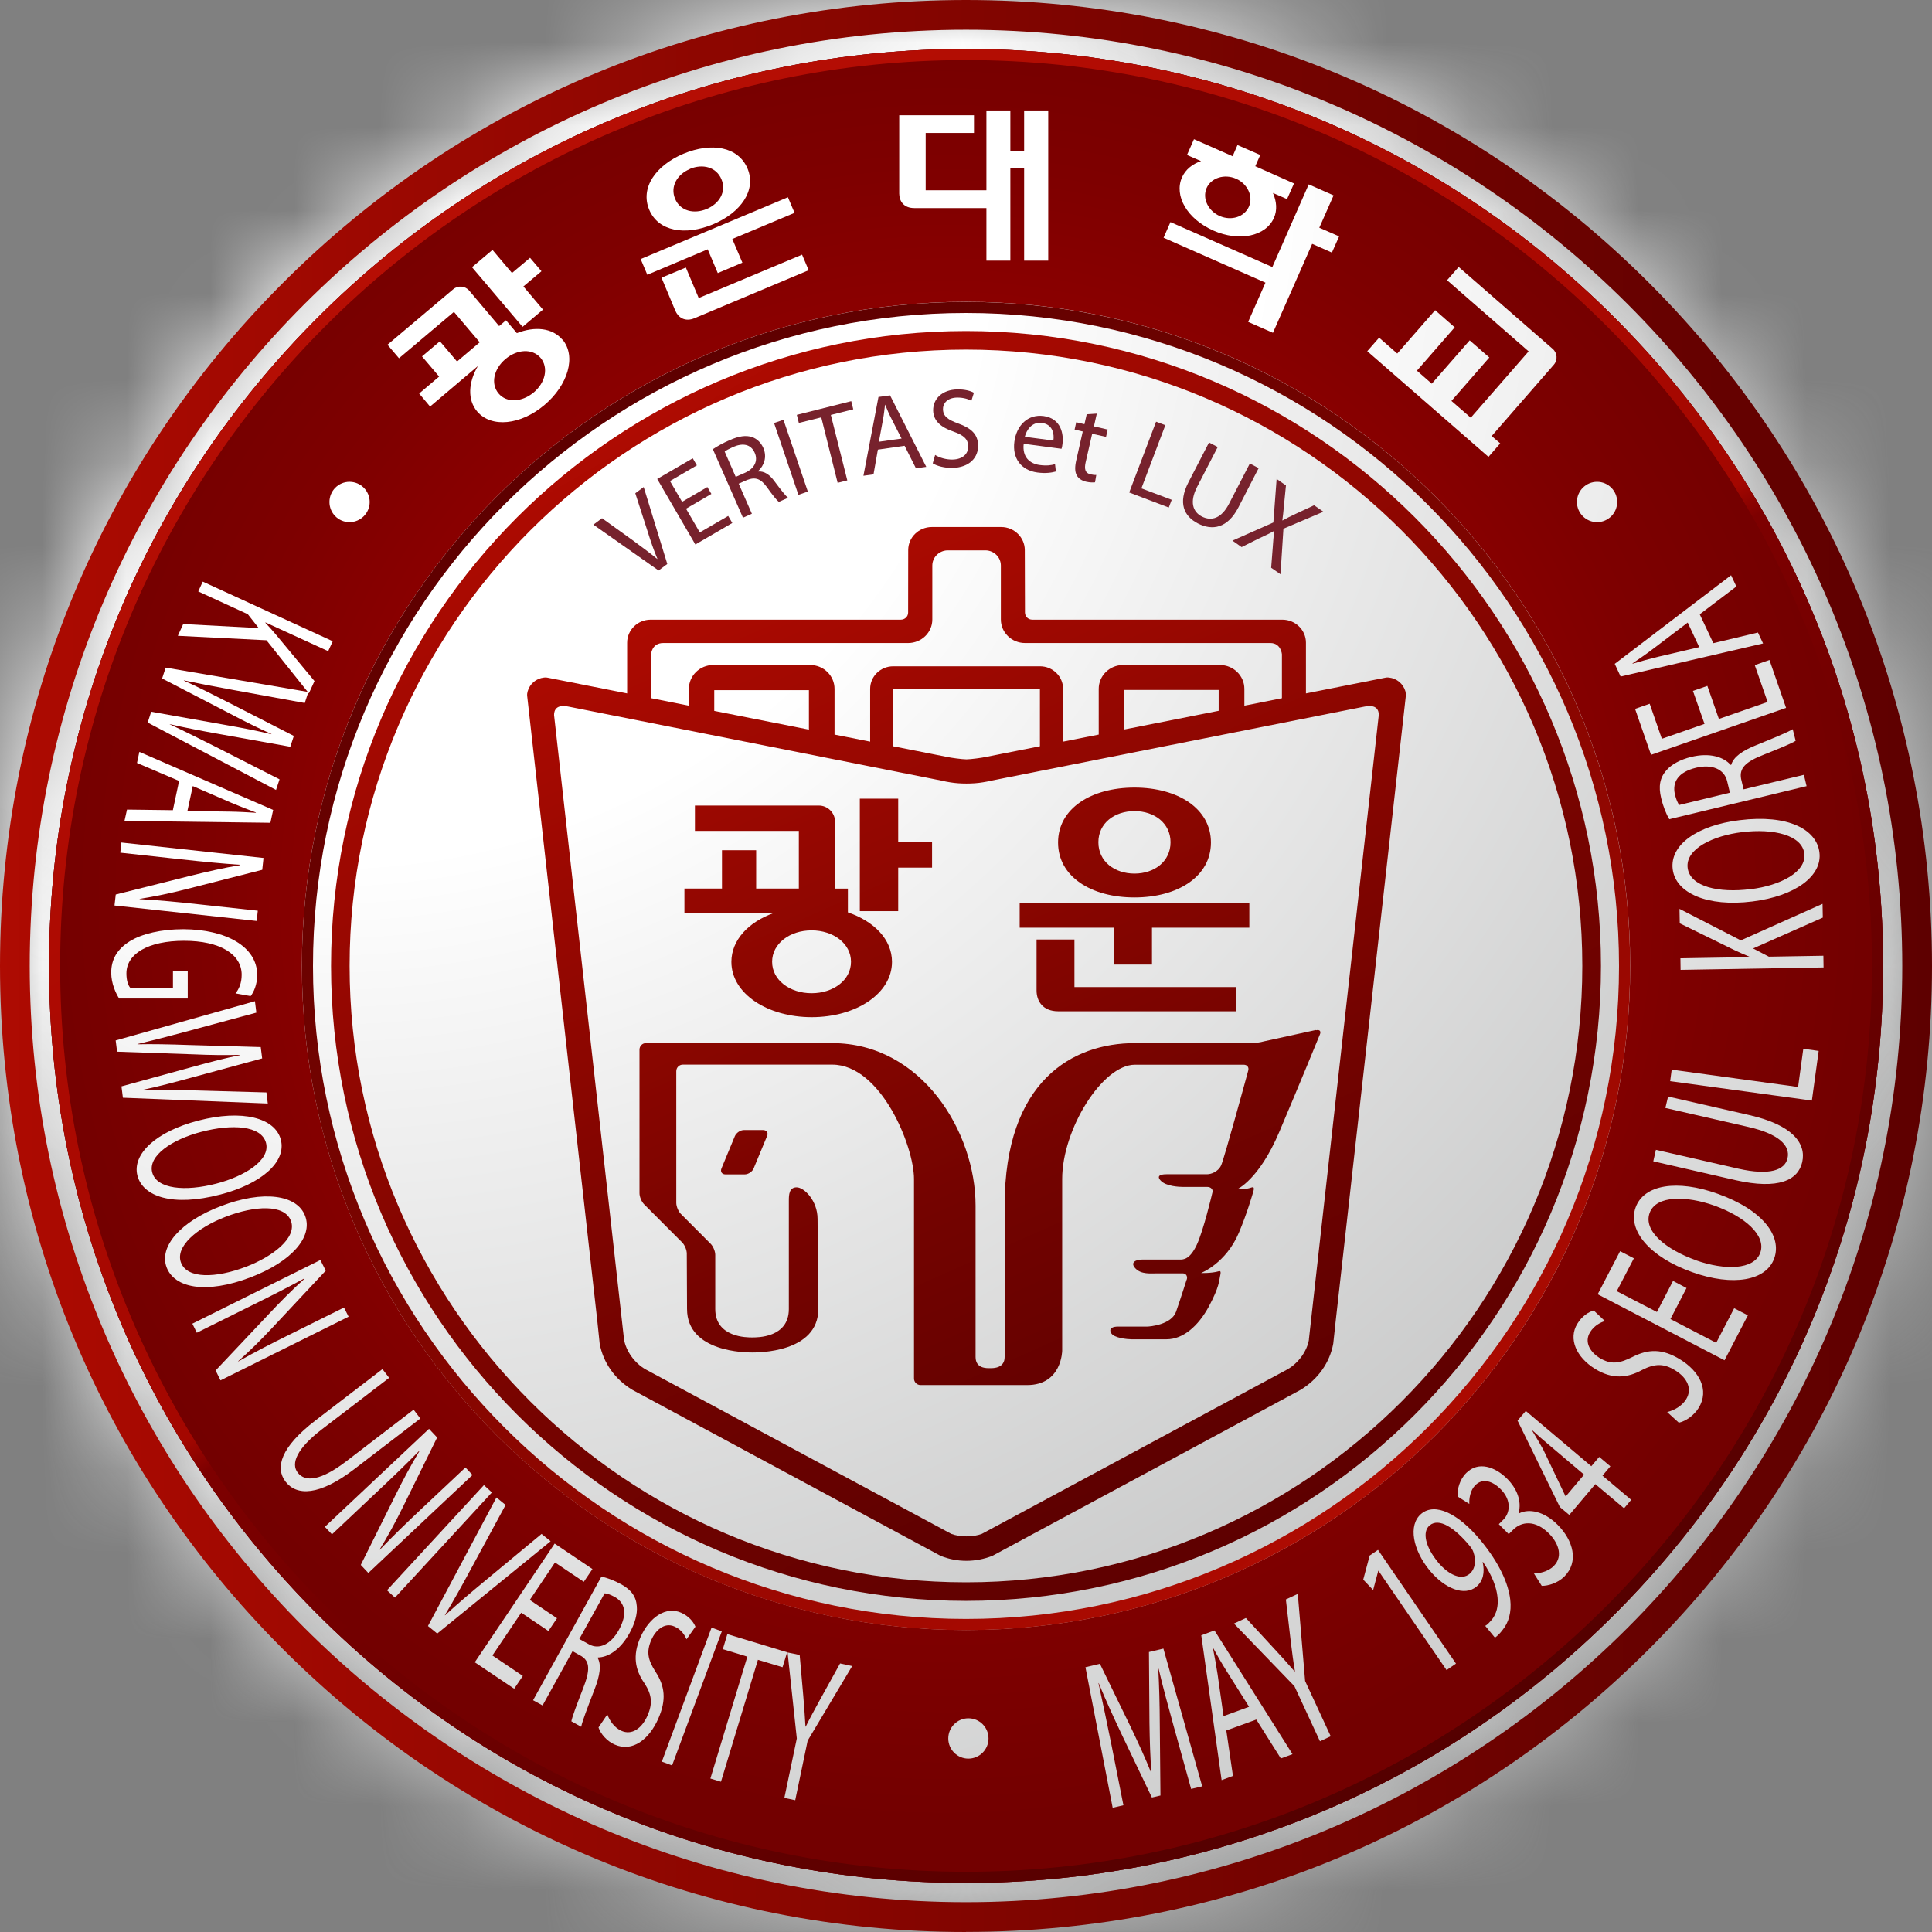 <svg width="23" height="23" viewBox="0 0 23 23" fill="none" xmlns="http://www.w3.org/2000/svg">
<rect x="0" y="0" width="23" height="23" fill="#808080" stroke="none"/>
<g clip-path="url(#clip0_4956_56231)">
<mask id="mask0_4956_56231" style="mask-type:luminance" maskUnits="userSpaceOnUse" x="0" y="0" width="23" height="23">
<path d="M0 11.5C0 17.849 5.15 22.999 11.502 22.999C17.853 22.999 23 17.849 23 11.5C23 5.15 17.852 0 11.502 0C5.152 0 0 5.149 0 11.5Z" fill="white"/>
</mask>
<g mask="url(#mask0_4956_56231)">
<path d="M23 0H0V22.999H23V0Z" fill="url(#paint0_radial_4956_56231)"/>
</g>
<path d="M11.5 23C8.428 23 5.54 21.804 3.368 19.632C1.196 17.459 0 14.572 0 11.5C0 8.428 1.196 5.54 3.368 3.368C5.54 1.196 8.428 0 11.5 0C14.572 0 17.46 1.196 19.632 3.368C21.804 5.54 23 8.428 23 11.5C23 14.572 21.803 17.459 19.632 19.631C17.46 21.803 14.572 22.999 11.5 22.999V23ZM11.5 0.354C5.354 0.354 0.354 5.354 0.354 11.5C0.354 17.645 5.354 22.645 11.5 22.645C17.646 22.645 22.646 17.646 22.646 11.5C22.646 5.353 17.646 0.354 11.5 0.354Z" fill="url(#paint1_linear_4956_56231)"/>
<path d="M11.501 22.416C8.584 22.416 5.843 21.281 3.782 19.219C1.72 17.157 0.584 14.415 0.584 11.499C0.584 8.583 1.719 5.842 3.782 3.781C5.843 1.718 8.584 0.583 11.501 0.583C14.417 0.583 17.159 1.719 19.22 3.781C21.282 5.842 22.418 8.584 22.418 11.499C22.418 14.415 21.282 17.157 19.22 19.219C17.159 21.28 14.417 22.416 11.501 22.416ZM11.501 0.715C5.555 0.715 0.716 5.553 0.716 11.499C0.716 17.445 5.554 22.283 11.501 22.283C17.447 22.283 22.285 17.446 22.285 11.499C22.285 5.553 17.447 0.715 11.501 0.715Z" fill="#77222D"/>
<path d="M19.22 3.781C17.159 1.719 14.417 0.583 11.501 0.583C8.584 0.583 5.843 1.719 3.782 3.781C1.719 5.842 0.584 8.583 0.584 11.499C0.584 14.415 1.719 17.157 3.782 19.219C5.843 21.28 8.585 22.416 11.501 22.416C14.416 22.416 17.159 21.281 19.22 19.219C21.282 17.157 22.418 14.415 22.418 11.499C22.418 8.583 21.282 5.842 19.22 3.781ZM11.501 19.405C7.141 19.405 3.594 15.859 3.594 11.499C3.594 7.14 7.141 3.593 11.501 3.593C15.86 3.593 19.407 7.14 19.407 11.499C19.407 15.859 15.86 19.405 11.501 19.405Z" fill="url(#paint2_radial_4956_56231)"/>
<path d="M11.501 22.416C8.584 22.416 5.843 21.281 3.782 19.219C1.72 17.157 0.584 14.415 0.584 11.499C0.584 8.583 1.719 5.842 3.782 3.781C5.843 1.718 8.584 0.583 11.501 0.583C14.417 0.583 17.159 1.719 19.22 3.781C21.282 5.842 22.418 8.584 22.418 11.499C22.418 14.415 21.282 17.157 19.22 19.219C17.159 21.28 14.417 22.416 11.501 22.416ZM11.501 0.715C5.555 0.715 0.716 5.553 0.716 11.499C0.716 17.445 5.554 22.283 11.501 22.283C17.447 22.283 22.285 17.446 22.285 11.499C22.285 5.553 17.447 0.715 11.501 0.715Z" fill="url(#paint3_linear_4956_56231)"/>
<path d="M11.5 19.406C7.14 19.406 3.594 15.859 3.594 11.5C3.594 7.14 7.14 3.594 11.5 3.594C15.86 3.594 19.406 7.14 19.406 11.5C19.406 15.859 15.86 19.406 11.5 19.406ZM11.5 3.726C7.213 3.726 3.726 7.213 3.726 11.5C3.726 15.786 7.213 19.273 11.5 19.273C15.787 19.273 19.274 15.786 19.274 11.5C19.274 7.213 15.787 3.726 11.5 3.726Z" fill="url(#paint4_linear_4956_56231)"/>
<path d="M11.5 19.058C7.331 19.058 3.941 15.667 3.941 11.499C3.941 7.331 7.332 3.941 11.5 3.941C15.667 3.941 19.059 7.332 19.059 11.499C19.059 15.667 15.668 19.058 11.5 19.058ZM11.5 4.162C7.454 4.162 4.162 7.454 4.162 11.499C4.162 15.545 7.454 18.837 11.5 18.837C15.545 18.837 18.837 15.545 18.837 11.499C18.837 7.454 15.545 4.162 11.5 4.162Z" fill="url(#paint5_linear_4956_56231)"/>
<path d="M6.464 3.686L6.231 3.41L6.446 3.229L6.31 3.069L6.095 3.25L5.863 2.975L5.619 3.181L6.221 3.891L6.464 3.686Z" fill="url(#paint6_radial_4956_56231)"/>
<path d="M6.695 4.044C6.575 3.901 6.365 3.883 6.153 3.966L6.024 3.813L5.942 3.882L5.585 3.459C5.537 3.403 5.452 3.396 5.396 3.443L4.613 4.104L4.75 4.265L5.404 3.713L5.711 4.075L5.441 4.304L5.237 4.063L5.024 4.243L5.228 4.483L4.99 4.685L5.12 4.84L5.689 4.358C5.576 4.551 5.562 4.758 5.68 4.898C5.85 5.098 6.2 5.059 6.481 4.822C6.763 4.584 6.864 4.241 6.695 4.041L6.695 4.044ZM6.353 4.672C6.215 4.788 6.032 4.8 5.935 4.684C5.838 4.568 5.879 4.39 6.018 4.274C6.156 4.157 6.338 4.146 6.436 4.261C6.533 4.378 6.492 4.555 6.354 4.672H6.353Z" fill="url(#paint7_radial_4956_56231)"/>
<path d="M4.401 5.976C4.401 6.108 4.293 6.216 4.161 6.216C4.029 6.216 3.922 6.109 3.922 5.976C3.922 5.843 4.029 5.736 4.161 5.736C4.293 5.736 4.401 5.843 4.401 5.976Z" fill="url(#paint8_radial_4956_56231)"/>
<path d="M19.252 5.976C19.252 6.108 19.145 6.216 19.013 6.216C18.881 6.216 18.773 6.109 18.773 5.976C18.773 5.843 18.881 5.736 19.013 5.736C19.145 5.736 19.252 5.843 19.252 5.976Z" fill="url(#paint9_radial_4956_56231)"/>
<path d="M11.768 20.696C11.768 20.828 11.661 20.936 11.528 20.936C11.396 20.936 11.289 20.828 11.289 20.696C11.289 20.564 11.396 20.456 11.528 20.456C11.661 20.456 11.768 20.563 11.768 20.696Z" fill="url(#paint10_radial_4956_56231)"/>
<path d="M3.961 7.634L3.907 7.752L3.161 7.41L3.159 7.414C3.208 7.466 3.252 7.515 3.291 7.562L3.744 8.108L3.677 8.254L3.172 7.622L2.117 7.569L2.181 7.429L3.08 7.477L2.95 7.312L2.36 7.041L2.414 6.924L3.962 7.634H3.961Z" fill="url(#paint11_radial_4956_56231)"/>
<path d="M1.974 7.948L3.671 8.238L3.628 8.369L2.772 8.213C2.561 8.175 2.351 8.134 2.189 8.1V8.103C2.344 8.171 2.526 8.265 2.724 8.365L3.498 8.761L3.456 8.89L2.597 8.736C2.396 8.7 2.196 8.662 2.021 8.621V8.623C2.191 8.702 2.362 8.788 2.554 8.884L3.328 9.278L3.286 9.404L1.758 8.602L1.8 8.473L2.682 8.63C2.898 8.668 3.063 8.7 3.231 8.741V8.738C3.076 8.668 2.925 8.595 2.727 8.49L1.93 8.077L1.972 7.948H1.974Z" fill="url(#paint12_radial_4956_56231)"/>
<path d="M2.132 9.297L1.631 9.083L1.659 8.951L3.252 9.642L3.219 9.795L1.482 9.773L1.512 9.638L2.058 9.645L2.132 9.297ZM2.231 9.655L2.731 9.662C2.845 9.664 2.946 9.67 3.046 9.676V9.672C2.951 9.637 2.853 9.599 2.756 9.558L2.295 9.358L2.231 9.655V9.655Z" fill="url(#paint13_radial_4956_56231)"/>
<path d="M1.444 10.03L3.137 10.214L3.122 10.355L2.231 10.582C2.025 10.635 1.84 10.673 1.661 10.701L1.663 10.704C1.891 10.717 2.097 10.736 2.36 10.765L3.069 10.842L3.056 10.964L1.363 10.78L1.378 10.649L2.271 10.425C2.468 10.377 2.668 10.33 2.857 10.3L2.855 10.295C2.64 10.28 2.437 10.261 2.155 10.23L1.432 10.151L1.445 10.029L1.444 10.03Z" fill="url(#paint14_radial_4956_56231)"/>
<path d="M1.418 11.887C1.382 11.829 1.324 11.714 1.324 11.579C1.324 11.426 1.39 11.301 1.549 11.203C1.69 11.117 1.918 11.062 2.183 11.062C2.691 11.064 3.062 11.27 3.062 11.607C3.062 11.723 3.019 11.814 2.984 11.858L2.804 11.826C2.845 11.773 2.877 11.705 2.877 11.604C2.877 11.36 2.62 11.2 2.192 11.2C1.765 11.2 1.505 11.354 1.505 11.588C1.505 11.673 1.525 11.73 1.551 11.76H2.059V11.556H2.235V11.887H1.417H1.418Z" fill="url(#paint15_radial_4956_56231)"/>
<path d="M1.377 12.386L3.035 11.919L3.052 12.055L2.212 12.282C2.005 12.338 1.798 12.391 1.637 12.429V12.432C1.808 12.428 2.012 12.432 2.235 12.44L3.104 12.465L3.121 12.6L2.278 12.829C2.081 12.883 1.884 12.935 1.708 12.972V12.975C1.896 12.972 2.088 12.977 2.303 12.981L3.172 13.005L3.188 13.137L1.463 13.068L1.446 12.933L2.31 12.696C2.522 12.638 2.684 12.596 2.853 12.562V12.558C2.683 12.562 2.515 12.561 2.291 12.551L1.394 12.52L1.377 12.386Z" fill="url(#paint16_radial_4956_56231)"/>
<path d="M2.621 14.221C2.054 14.369 1.7 14.244 1.636 13.995C1.57 13.739 1.86 13.47 2.359 13.341C2.883 13.204 3.275 13.307 3.343 13.567C3.412 13.832 3.112 14.094 2.622 14.221H2.621ZM2.398 13.474C2.046 13.565 1.76 13.76 1.812 13.957C1.864 14.156 2.204 14.188 2.578 14.09C2.905 14.005 3.221 13.815 3.167 13.606C3.112 13.398 2.76 13.379 2.399 13.474H2.398Z" fill="url(#paint17_radial_4956_56231)"/>
<path d="M2.989 15.204C2.442 15.414 2.076 15.328 1.984 15.089C1.889 14.841 2.148 14.542 2.63 14.358C3.135 14.165 3.536 14.223 3.632 14.474C3.73 14.73 3.461 15.023 2.989 15.204ZM2.685 14.486C2.345 14.617 2.082 14.841 2.155 15.032C2.229 15.225 2.569 15.218 2.93 15.08C3.247 14.959 3.54 14.735 3.463 14.533C3.386 14.333 3.033 14.352 2.685 14.486Z" fill="url(#paint18_radial_4956_56231)"/>
<path d="M2.29 15.758L3.814 15L3.878 15.127L3.25 15.798C3.105 15.954 2.97 16.086 2.834 16.206L2.838 16.207C3.036 16.095 3.22 16 3.457 15.883L4.095 15.566L4.15 15.675L2.625 16.433L2.567 16.315L3.199 15.645C3.337 15.498 3.482 15.351 3.624 15.224L3.62 15.221C3.431 15.323 3.249 15.417 2.995 15.542L2.343 15.866L2.289 15.756L2.29 15.758Z" fill="url(#paint19_radial_4956_56231)"/>
<path d="M4.634 16.402L3.833 17.015C3.53 17.247 3.462 17.425 3.544 17.531C3.635 17.65 3.825 17.624 4.124 17.395L4.924 16.782L5.004 16.887L4.216 17.491C3.8 17.809 3.531 17.81 3.399 17.638C3.274 17.474 3.338 17.23 3.757 16.909L4.553 16.299L4.633 16.403L4.634 16.402Z" fill="url(#paint20_radial_4956_56231)"/>
<path d="M3.867 18.177L5.107 17.01L5.204 17.113L4.798 17.938C4.704 18.129 4.613 18.294 4.519 18.448H4.523C4.68 18.284 4.829 18.14 5.022 17.958L5.541 17.47L5.625 17.559L4.385 18.726L4.295 18.63L4.705 17.806C4.795 17.625 4.891 17.443 4.991 17.279L4.986 17.277C4.835 17.43 4.688 17.573 4.481 17.767L3.952 18.266L3.868 18.177H3.867Z" fill="url(#paint21_radial_4956_56231)"/>
<path d="M5.856 17.767L4.702 19.019L4.607 18.932L5.761 17.68L5.856 17.767Z" fill="url(#paint22_radial_4956_56231)"/>
<path d="M5.095 19.357L5.91 17.827L6.019 17.916L5.613 18.666C5.502 18.872 5.4 19.056 5.296 19.228L5.298 19.23C5.444 19.095 5.611 18.954 5.786 18.809L6.447 18.261L6.555 18.348L5.205 19.447L5.094 19.357L5.095 19.357Z" fill="url(#paint23_radial_4956_56231)"/>
<path d="M6.529 19.417L6.205 19.199L5.862 19.708L6.224 19.952L6.121 20.104L5.652 19.789L6.603 18.376L7.053 18.679L6.95 18.831L6.607 18.601L6.307 19.047L6.631 19.265L6.529 19.416L6.529 19.417Z" fill="url(#paint24_radial_4956_56231)"/>
<path d="M7.16 18.77C7.228 18.782 7.316 18.817 7.394 18.86C7.516 18.927 7.573 19.007 7.581 19.122C7.59 19.213 7.558 19.328 7.494 19.443C7.385 19.64 7.24 19.73 7.118 19.732L7.115 19.738C7.161 19.816 7.143 19.945 7.078 20.111C6.992 20.335 6.932 20.49 6.919 20.557L6.802 20.492C6.811 20.442 6.862 20.303 6.94 20.104C7.027 19.884 7.023 19.781 6.923 19.717L6.816 19.657L6.459 20.303L6.346 20.241L7.159 18.77H7.16ZM6.897 19.512L7.013 19.576C7.135 19.643 7.274 19.573 7.368 19.403C7.474 19.21 7.439 19.081 7.32 19.012C7.266 18.982 7.221 18.969 7.198 18.968L6.897 19.511V19.512Z" fill="url(#paint25_radial_4956_56231)"/>
<path d="M7.23 20.41C7.259 20.488 7.316 20.569 7.398 20.605C7.519 20.659 7.638 20.582 7.708 20.425C7.772 20.279 7.76 20.174 7.672 20.039C7.562 19.882 7.527 19.709 7.625 19.49C7.733 19.248 7.931 19.12 8.109 19.199C8.203 19.241 8.255 19.308 8.279 19.365L8.173 19.515C8.155 19.474 8.115 19.4 8.031 19.364C7.906 19.308 7.802 19.414 7.755 19.52C7.691 19.666 7.714 19.762 7.804 19.902C7.914 20.072 7.937 20.234 7.836 20.462C7.729 20.703 7.532 20.864 7.316 20.768C7.227 20.729 7.15 20.642 7.125 20.565L7.23 20.41L7.23 20.41Z" fill="url(#paint26_radial_4956_56231)"/>
<path d="M8.593 19.421L8.001 21.017L7.879 20.972L8.471 19.376L8.593 19.421Z" fill="url(#paint27_radial_4956_56231)"/>
<path d="M8.897 19.722L8.605 19.633L8.659 19.454L9.371 19.67L9.316 19.848L9.023 19.76L8.583 21.211L8.457 21.173L8.897 19.722Z" fill="url(#paint28_radial_4956_56231)"/>
<path d="M9.338 21.402L9.486 20.696L9.376 19.672L9.52 19.702L9.563 20.191C9.574 20.325 9.582 20.432 9.589 20.555H9.592C9.642 20.453 9.699 20.351 9.763 20.233L10.001 19.803L10.145 19.834L9.615 20.722L9.467 21.431L9.339 21.404L9.338 21.402Z" fill="url(#paint29_radial_4956_56231)"/>
<path d="M13.98 20.578C13.917 20.349 13.841 20.073 13.793 19.866H13.789C13.8 20.07 13.806 20.286 13.807 20.527L13.815 21.375L13.713 21.399L13.355 20.651C13.25 20.429 13.157 20.226 13.08 20.037H13.077C13.123 20.244 13.181 20.523 13.232 20.774L13.374 21.491L13.246 21.521L12.922 19.848L13.094 19.807L13.464 20.566C13.556 20.759 13.635 20.932 13.702 21.098H13.707C13.694 20.923 13.687 20.733 13.684 20.513L13.678 19.667L13.85 19.626L14.312 21.266L14.18 21.297L13.98 20.577V20.578Z" fill="url(#paint30_radial_4956_56231)"/>
<path d="M14.599 20.601L14.678 21.142L14.543 21.192L14.301 19.468L14.458 19.41L15.387 20.883L15.248 20.934L14.956 20.471L14.599 20.601H14.599ZM14.87 20.319L14.603 19.895C14.542 19.799 14.492 19.709 14.444 19.622H14.44C14.46 19.723 14.479 19.826 14.495 19.931L14.566 20.43L14.87 20.319Z" fill="url(#paint31_radial_4956_56231)"/>
<path d="M15.714 20.73L15.41 20.074L14.69 19.328L14.832 19.262L15.167 19.625C15.259 19.724 15.332 19.805 15.412 19.898L15.416 19.896C15.396 19.783 15.382 19.667 15.365 19.532L15.308 19.041L15.45 18.975L15.537 20.012L15.842 20.67L15.715 20.729L15.714 20.73Z" fill="url(#paint32_radial_4956_56231)"/>
<path d="M16.41 18.699L16.408 18.7L16.347 18.929L16.229 18.805L16.306 18.518L16.405 18.451L17.333 19.805L17.221 19.882L16.41 18.699H16.41Z" fill="url(#paint33_radial_4956_56231)"/>
<path d="M17.681 19.356C17.708 19.341 17.731 19.315 17.763 19.278C17.814 19.212 17.839 19.123 17.828 19.018C17.817 18.898 17.764 18.756 17.654 18.594L17.651 18.597C17.678 18.72 17.656 18.823 17.576 18.889C17.433 19.007 17.199 18.912 17.02 18.696C16.823 18.457 16.758 18.157 16.92 18.021C17.083 17.886 17.357 18.013 17.625 18.336C17.855 18.614 17.958 18.858 17.979 19.043C17.997 19.189 17.96 19.317 17.888 19.404C17.857 19.446 17.824 19.477 17.797 19.496L17.681 19.355V19.356ZM17.117 18.596C17.248 18.753 17.399 18.815 17.493 18.738C17.565 18.678 17.575 18.575 17.54 18.476C17.533 18.456 17.521 18.433 17.498 18.405C17.319 18.189 17.133 18.065 17.02 18.159C16.928 18.235 16.969 18.416 17.118 18.596H17.117Z" fill="url(#paint34_radial_4956_56231)"/>
<path d="M18.26 18.732C18.317 18.732 18.427 18.713 18.496 18.644C18.623 18.517 18.535 18.349 18.437 18.253C18.274 18.091 18.112 18.114 18.016 18.209L17.961 18.263L17.843 18.145L17.898 18.09C17.971 18.018 18.003 17.868 17.866 17.729C17.773 17.636 17.654 17.59 17.563 17.681C17.504 17.74 17.488 17.837 17.492 17.904L17.352 17.815C17.346 17.733 17.376 17.613 17.456 17.535C17.6 17.391 17.8 17.462 17.942 17.604C18.061 17.724 18.117 17.871 18.079 18.013L18.083 18.017C18.201 17.956 18.381 17.99 18.544 18.153C18.729 18.339 18.799 18.593 18.623 18.768C18.54 18.85 18.427 18.88 18.354 18.879L18.26 18.73L18.26 18.732Z" fill="url(#paint35_radial_4956_56231)"/>
<path d="M19.334 17.956L18.992 17.668L18.682 18.035L18.57 17.941L18.066 16.912L18.164 16.797L18.944 17.455L19.038 17.344L19.171 17.456L19.077 17.567L19.419 17.855L19.334 17.956ZM18.858 17.555L18.44 17.201C18.374 17.146 18.309 17.089 18.246 17.031L18.242 17.035C18.295 17.121 18.332 17.186 18.372 17.257L18.636 17.81L18.64 17.814L18.858 17.555Z" fill="url(#paint36_radial_4956_56231)"/>
<path d="M19.848 16.81C19.932 16.789 20.023 16.739 20.073 16.658C20.148 16.537 20.09 16.405 19.943 16.314C19.808 16.23 19.7 16.232 19.549 16.309C19.373 16.406 19.193 16.422 18.99 16.297C18.764 16.158 18.668 15.937 18.778 15.759C18.835 15.665 18.912 15.619 18.973 15.601L19.106 15.727C19.061 15.741 18.981 15.776 18.93 15.859C18.852 15.984 18.942 16.104 19.041 16.165C19.176 16.248 19.277 16.233 19.433 16.155C19.622 16.059 19.789 16.053 20.002 16.184C20.226 16.322 20.355 16.546 20.222 16.761C20.168 16.849 20.068 16.92 19.986 16.937L19.847 16.81H19.848Z" fill="url(#paint37_radial_4956_56231)"/>
<path d="M20.078 15.333L19.886 15.703L20.431 15.986L20.645 15.574L20.808 15.659L20.53 16.194L19.02 15.408L19.287 14.895L19.451 14.98L19.247 15.371L19.725 15.619L19.917 15.249L20.078 15.334V15.333Z" fill="url(#paint38_radial_4956_56231)"/>
<path d="M20.444 14.21C20.996 14.406 21.214 14.722 21.122 14.98C21.027 15.247 20.632 15.318 20.146 15.145C19.636 14.964 19.375 14.646 19.471 14.376C19.569 14.1 19.968 14.04 20.444 14.21H20.444ZM20.191 15.004C20.534 15.125 20.883 15.118 20.956 14.913C21.029 14.706 20.769 14.481 20.405 14.351C20.086 14.238 19.715 14.224 19.638 14.441C19.561 14.657 19.839 14.878 20.191 15.003V15.004Z" fill="url(#paint39_radial_4956_56231)"/>
<path d="M19.712 13.688L20.695 13.913C21.067 13.997 21.248 13.93 21.28 13.79C21.316 13.636 21.175 13.498 20.809 13.415L19.826 13.19L19.858 13.054L20.826 13.275C21.335 13.391 21.506 13.609 21.455 13.835C21.406 14.049 21.174 14.166 20.659 14.049L19.682 13.825L19.713 13.689L19.712 13.688Z" fill="url(#paint40_radial_4956_56231)"/>
<path d="M19.883 12.871L19.901 12.734L21.406 12.94L21.468 12.485L21.651 12.511L21.57 13.102L19.883 12.871Z" fill="url(#paint41_radial_4956_56231)"/>
<path d="M20.007 11.547L20.005 11.408L20.826 11.394V11.389C20.759 11.362 20.698 11.334 20.642 11.308L19.997 10.992L19.994 10.82L20.724 11.195L21.697 10.76L21.7 10.924L20.87 11.291L21.058 11.389L21.707 11.378L21.709 11.517L20.007 11.546V11.547Z" fill="url(#paint42_radial_4956_56231)"/>
<path d="M20.709 9.764C21.291 9.692 21.627 9.876 21.66 10.148C21.695 10.429 21.372 10.669 20.861 10.732C20.325 10.799 19.948 10.632 19.913 10.348C19.877 10.057 20.207 9.825 20.709 9.764ZM20.838 10.586C21.199 10.542 21.507 10.379 21.48 10.162C21.454 9.944 21.12 9.86 20.736 9.907C20.4 9.948 20.063 10.103 20.091 10.332C20.12 10.559 20.467 10.632 20.838 10.585V10.586Z" fill="url(#paint43_radial_4956_56231)"/>
<path d="M19.873 9.753C19.835 9.691 19.798 9.596 19.776 9.503C19.741 9.36 19.761 9.257 19.839 9.169C19.9 9.099 20.006 9.042 20.133 9.011C20.352 8.958 20.518 9.01 20.603 9.106L20.61 9.104C20.636 9.013 20.742 8.936 20.907 8.871C21.13 8.78 21.283 8.717 21.342 8.681L21.377 8.819C21.334 8.848 21.197 8.905 20.998 8.984C20.777 9.07 20.705 9.146 20.727 9.271L20.757 9.397L21.475 9.224L21.507 9.359L19.874 9.752L19.873 9.753ZM20.594 9.437L20.561 9.299C20.526 9.155 20.379 9.094 20.19 9.14C19.977 9.192 19.907 9.311 19.939 9.455C19.954 9.52 19.975 9.563 19.991 9.583L20.594 9.437Z" fill="url(#paint44_radial_4956_56231)"/>
<path d="M20.326 8.166L20.463 8.559L21.043 8.357L20.89 7.918L21.065 7.857L21.263 8.427L19.655 8.986L19.465 8.439L19.639 8.378L19.784 8.795L20.292 8.618L20.154 8.225L20.327 8.165L20.326 8.166Z" fill="url(#paint45_radial_4956_56231)"/>
<path d="M20.396 7.657L20.928 7.53L20.989 7.66L19.293 8.054L19.223 7.903L20.608 6.848L20.671 6.982L20.235 7.313L20.397 7.657L20.396 7.657ZM20.091 7.412L19.692 7.715C19.602 7.784 19.516 7.842 19.434 7.898L19.436 7.901C19.534 7.872 19.636 7.844 19.738 7.819L20.229 7.704L20.092 7.412L20.091 7.412Z" fill="url(#paint46_radial_4956_56231)"/>
<path d="M10.884 2.477H11.743V3.103H12.028V2.005H12.192V3.103H12.479V1.315H12.192V1.796H12.028V1.315H11.743V2.265H11.02V1.583H11.595V1.372H10.705V2.304C10.705 2.39 10.755 2.477 10.884 2.477Z" fill="url(#paint47_radial_4956_56231)"/>
<path d="M17.859 5.278L17.758 5.191L18.498 4.342C18.546 4.287 18.54 4.202 18.485 4.154L17.365 3.178L17.227 3.336L18.198 4.183L17.509 4.973L17.279 4.773L17.73 4.256L17.496 4.052L17.045 4.568L16.868 4.413L17.318 3.897L17.085 3.693L16.634 4.209L16.418 4.02L16.277 4.181L17.72 5.439L17.86 5.278H17.859Z" fill="url(#paint48_radial_4956_56231)"/>
<path d="M14.445 2.745C14.754 2.881 15.069 2.813 15.166 2.594C15.207 2.502 15.198 2.397 15.154 2.297L15.322 2.37L15.405 2.184L14.944 1.979L15.003 1.845L14.732 1.727L14.674 1.86L14.214 1.657L14.131 1.845L14.298 1.918C14.194 1.953 14.113 2.018 14.071 2.112C13.975 2.331 14.132 2.607 14.446 2.745H14.445ZM14.364 2.239C14.418 2.117 14.576 2.067 14.716 2.128C14.853 2.189 14.922 2.339 14.868 2.46C14.813 2.584 14.658 2.631 14.521 2.572C14.382 2.51 14.311 2.363 14.364 2.239Z" fill="url(#paint49_radial_4956_56231)"/>
<path d="M15.706 2.711L15.876 2.326L15.58 2.195L15.147 3.179L13.934 2.644L13.852 2.83L15.065 3.365L14.859 3.832L15.154 3.962L15.416 3.369L15.621 2.903L15.856 3.007L15.942 2.814L15.706 2.711Z" fill="url(#paint50_radial_4956_56231)"/>
<path d="M8.49 2.67C8.821 2.53 9.007 2.264 8.899 2.006C8.789 1.745 8.469 1.692 8.137 1.83C7.806 1.97 7.619 2.236 7.729 2.497C7.837 2.755 8.157 2.809 8.49 2.67ZM8.212 2.011C8.366 1.947 8.528 1.988 8.589 2.135C8.65 2.28 8.565 2.424 8.413 2.488C8.26 2.552 8.097 2.512 8.037 2.367C7.976 2.221 8.061 2.076 8.213 2.012L8.212 2.011Z" fill="url(#paint51_radial_4956_56231)"/>
<path d="M8.545 3.251L8.838 3.127L8.718 2.845L9.459 2.534L9.38 2.348L7.627 3.084L7.706 3.271L8.425 2.968L8.545 3.251Z" fill="url(#paint52_radial_4956_56231)"/>
<path d="M9.55 3.031L8.318 3.548L8.165 3.185L7.875 3.306L8.039 3.698C8.072 3.776 8.151 3.838 8.271 3.787L9.627 3.217L9.549 3.033L9.55 3.031Z" fill="url(#paint53_radial_4956_56231)"/>
<path d="M7.841 6.792L7.064 6.246L7.167 6.169L7.545 6.441C7.648 6.517 7.74 6.585 7.824 6.654L7.826 6.652C7.784 6.553 7.745 6.44 7.708 6.321L7.563 5.872L7.663 5.798L7.944 6.714L7.841 6.791V6.792Z" fill="#77222D"/>
<path d="M8.469 5.88L8.167 6.056L8.331 6.338L8.669 6.142L8.718 6.226L8.278 6.482L7.824 5.702L8.247 5.456L8.296 5.54L7.976 5.727L8.12 5.974L8.421 5.798L8.47 5.882L8.469 5.88Z" fill="#77222D"/>
<path d="M8.486 5.348C8.536 5.314 8.611 5.272 8.684 5.241C8.798 5.19 8.882 5.18 8.952 5.203C9.009 5.222 9.058 5.267 9.087 5.332C9.134 5.44 9.097 5.543 9.024 5.61L9.026 5.613C9.098 5.607 9.162 5.65 9.219 5.728C9.296 5.831 9.351 5.902 9.382 5.926L9.272 5.975C9.247 5.956 9.198 5.895 9.131 5.801C9.057 5.698 8.993 5.676 8.894 5.714L8.794 5.758L8.951 6.116L8.845 6.163L8.487 5.349L8.486 5.348ZM8.758 5.677L8.868 5.629C8.982 5.579 9.027 5.485 8.985 5.391C8.938 5.285 8.841 5.272 8.728 5.321C8.677 5.344 8.643 5.363 8.627 5.376L8.759 5.678L8.758 5.677Z" fill="#77222D"/>
<path d="M9.327 4.998L9.617 5.852L9.505 5.891L9.215 5.036L9.326 4.998H9.327Z" fill="#77222D"/>
<path d="M9.776 4.969L9.51 5.035L9.486 4.939L10.134 4.776L10.158 4.873L9.891 4.94L10.087 5.719L9.972 5.748L9.777 4.969H9.776Z" fill="#77222D"/>
<path d="M10.451 5.353L10.399 5.647L10.279 5.664L10.458 4.726L10.596 4.707L11.027 5.558L10.904 5.575L10.769 5.307L10.451 5.353ZM10.733 5.221L10.608 4.976C10.579 4.92 10.559 4.869 10.538 4.819H10.536C10.529 4.873 10.524 4.93 10.513 4.988L10.463 5.259L10.733 5.221Z" fill="#77222D"/>
<path d="M11.132 5.416C11.185 5.449 11.26 5.472 11.34 5.471C11.46 5.468 11.528 5.404 11.526 5.313C11.525 5.231 11.476 5.182 11.353 5.139C11.204 5.089 11.112 5.012 11.109 4.887C11.107 4.746 11.22 4.639 11.396 4.636C11.486 4.634 11.556 4.654 11.594 4.676L11.564 4.772C11.536 4.755 11.475 4.732 11.393 4.733C11.27 4.736 11.224 4.81 11.226 4.872C11.228 4.956 11.284 4.997 11.409 5.042C11.563 5.098 11.642 5.17 11.644 5.303C11.647 5.442 11.547 5.566 11.335 5.571C11.248 5.572 11.152 5.548 11.104 5.516L11.132 5.418V5.416Z" fill="#77222D"/>
<path d="M12.187 5.283C12.168 5.442 12.259 5.52 12.377 5.536C12.461 5.547 12.514 5.539 12.56 5.526L12.57 5.613C12.526 5.626 12.451 5.639 12.349 5.625C12.151 5.598 12.05 5.451 12.076 5.257C12.102 5.064 12.237 4.928 12.424 4.953C12.634 4.982 12.665 5.171 12.648 5.29C12.645 5.313 12.642 5.331 12.637 5.343L12.186 5.283H12.187ZM12.54 5.245C12.552 5.172 12.536 5.053 12.404 5.035C12.285 5.019 12.22 5.12 12.2 5.2L12.54 5.245Z" fill="#77222D"/>
<path d="M13.057 4.925L13.023 5.076L13.187 5.114L13.167 5.201L13.002 5.164L12.924 5.505C12.907 5.583 12.918 5.633 12.983 5.647C13.014 5.654 13.033 5.656 13.051 5.654L13.036 5.742C13.013 5.745 12.976 5.745 12.931 5.735C12.877 5.723 12.838 5.695 12.818 5.658C12.795 5.616 12.795 5.557 12.812 5.482L12.89 5.137L12.793 5.114L12.812 5.027L12.91 5.05L12.937 4.932L13.057 4.924V4.925Z" fill="#77222D"/>
<path d="M13.762 5.02L13.873 5.062L13.588 5.814L13.949 5.95L13.914 6.042L13.443 5.863L13.763 5.02L13.762 5.02Z" fill="#77222D"/>
<path d="M14.497 5.321L14.251 5.797C14.16 5.975 14.2 6.092 14.306 6.148C14.424 6.209 14.543 6.17 14.633 5.994L14.879 5.518L14.984 5.573L14.742 6.042C14.615 6.287 14.434 6.321 14.26 6.231C14.096 6.146 14.02 5.989 14.149 5.74L14.393 5.268L14.497 5.322V5.321Z" fill="#77222D"/>
<path d="M15.133 6.758L15.151 6.527C15.157 6.438 15.162 6.381 15.169 6.323L15.167 6.321C15.116 6.35 15.066 6.374 14.983 6.412L14.781 6.513L14.672 6.436L15.159 6.22L15.198 5.702L15.309 5.779L15.285 6.021C15.279 6.088 15.274 6.14 15.266 6.194L15.269 6.196C15.321 6.167 15.363 6.146 15.423 6.118L15.644 6.015L15.755 6.092L15.279 6.294L15.244 6.836L15.133 6.759V6.758Z" fill="#77222D"/>
<path d="M16.732 8.232C16.706 8.141 16.629 8.076 16.535 8.066C16.521 8.064 16.506 8.064 16.491 8.068L15.547 8.255V7.651C15.547 7.5 15.421 7.377 15.266 7.377H12.289C12.241 7.377 12.203 7.34 12.202 7.293V7.292L12.2 6.549C12.2 6.398 12.074 6.274 11.919 6.274H11.093C10.938 6.274 10.812 6.397 10.812 6.549L10.811 7.292V7.293C10.811 7.34 10.772 7.377 10.724 7.377H7.746C7.591 7.377 7.466 7.5 7.466 7.651V8.255L6.521 8.068C6.506 8.064 6.492 8.064 6.477 8.066C6.383 8.076 6.306 8.141 6.281 8.232C6.276 8.249 6.274 8.268 6.276 8.286L7.111 15.727L7.139 15.996C7.18 16.22 7.32 16.421 7.53 16.547L11.198 18.522C11.297 18.562 11.401 18.581 11.505 18.581C11.61 18.581 11.714 18.561 11.814 18.522L15.481 16.547C15.691 16.421 15.831 16.22 15.872 15.996L15.901 15.727L16.736 8.286C16.737 8.268 16.736 8.249 16.731 8.232H16.732ZM7.751 7.788C7.751 7.788 7.758 7.655 7.896 7.655H10.811C10.97 7.655 11.099 7.53 11.099 7.375V6.733C11.099 6.635 11.178 6.556 11.277 6.552H11.737C11.836 6.556 11.915 6.635 11.915 6.733V7.375C11.915 7.53 12.044 7.655 12.203 7.655H15.123C15.25 7.655 15.261 7.788 15.261 7.788V8.312L14.814 8.401V8.201C14.814 8.045 14.684 7.917 14.524 7.917H13.369C13.209 7.917 13.08 8.045 13.08 8.201V8.745L12.656 8.829V8.201C12.656 8.053 12.533 7.932 12.381 7.932H10.634C10.482 7.932 10.359 8.052 10.359 8.201V8.829L9.935 8.745V8.201C9.935 8.045 9.806 7.917 9.646 7.917H8.49C8.33 7.917 8.201 8.045 8.201 8.201V8.401L7.753 8.312V7.788H7.751ZM14.508 8.215V8.462L13.381 8.685V8.214H14.508V8.215ZM12.38 8.201V8.884L11.732 9.012C11.702 9.02 11.555 9.04 11.505 9.04C11.456 9.04 11.309 9.02 11.279 9.012L10.631 8.884V8.201C10.631 8.201 10.631 8.201 10.632 8.201H12.379L12.38 8.201ZM9.63 8.215V8.686L8.503 8.463V8.216H9.63V8.215ZM15.583 15.947C15.561 16.081 15.462 16.225 15.325 16.303L11.689 18.26C11.639 18.279 11.575 18.29 11.506 18.29C11.438 18.29 11.374 18.279 11.324 18.26L7.687 16.303C7.551 16.226 7.452 16.081 7.429 15.947L6.596 8.513C6.596 8.461 6.616 8.381 6.768 8.412L11.213 9.294C11.244 9.302 11.277 9.308 11.309 9.313C11.374 9.324 11.44 9.328 11.505 9.328C11.571 9.328 11.638 9.324 11.702 9.313C11.734 9.308 11.767 9.302 11.798 9.294L16.243 8.412C16.394 8.381 16.415 8.461 16.414 8.513L15.582 15.947H15.583Z" fill="url(#paint54_linear_4956_56231)"/>
<path d="M13.506 10.684C14.021 10.684 14.416 10.435 14.416 10.03C14.416 9.625 14.021 9.376 13.506 9.376C12.991 9.376 12.596 9.624 12.596 10.03C12.596 10.436 12.989 10.684 13.506 10.684ZM13.506 9.656C13.743 9.656 13.935 9.8 13.935 10.027C13.935 10.255 13.743 10.4 13.506 10.4C13.269 10.4 13.076 10.256 13.076 10.027C13.076 9.799 13.268 9.656 13.506 9.656Z" fill="url(#paint55_linear_4956_56231)"/>
<path d="M12.139 10.753V11.044H13.259V11.483H13.714V11.044H14.873V10.753H12.139Z" fill="url(#paint56_linear_4956_56231)"/>
<path d="M12.791 11.185H12.34V11.792C12.34 11.913 12.41 12.039 12.598 12.039H14.713V11.751H12.791V11.185Z" fill="url(#paint57_linear_4956_56231)"/>
<path d="M10.094 10.863V10.579H9.941V9.781C9.941 9.677 9.854 9.59 9.749 9.59H8.273V9.892H9.51V10.578H9.002V10.122H8.595V10.578H8.148V10.869H9.212C8.912 10.976 8.707 11.19 8.707 11.451C8.707 11.828 9.135 12.109 9.663 12.109C10.191 12.109 10.619 11.828 10.619 11.451C10.619 11.184 10.406 10.968 10.095 10.862L10.094 10.863ZM9.662 11.824C9.402 11.824 9.192 11.668 9.192 11.45C9.192 11.233 9.402 11.076 9.662 11.076C9.921 11.076 10.131 11.233 10.131 11.45C10.131 11.668 9.921 11.824 9.662 11.824Z" fill="url(#paint58_linear_4956_56231)"/>
<path d="M11.096 10.025H10.693V9.508H10.236V10.847H10.693V10.329H11.096V10.025Z" fill="url(#paint59_linear_4956_56231)"/>
<path d="M15.664 12.262L15.047 12.397C15.007 12.409 14.938 12.418 14.896 12.418H13.51C12.771 12.418 11.96 12.865 11.96 14.353V16.155C11.96 16.288 11.829 16.288 11.787 16.288C11.745 16.288 11.614 16.293 11.614 16.155V14.353C11.614 13.475 10.973 12.418 9.906 12.418H7.69C7.647 12.418 7.613 12.453 7.613 12.495V14.205C7.613 14.248 7.638 14.307 7.668 14.337L8.121 14.791C8.151 14.821 8.176 14.88 8.176 14.923L8.179 15.583C8.179 16.101 8.887 16.101 8.953 16.101C9.019 16.101 9.742 16.106 9.742 15.583C9.742 15.583 9.733 14.729 9.733 14.511C9.733 14.293 9.573 14.135 9.484 14.135C9.394 14.135 9.391 14.224 9.391 14.293V15.584C9.391 15.928 9.011 15.922 8.953 15.922C8.895 15.922 8.515 15.924 8.515 15.584V14.939C8.515 14.896 8.49 14.837 8.46 14.807L8.106 14.452C8.076 14.422 8.051 14.363 8.051 14.32V12.752C8.051 12.709 8.086 12.674 8.128 12.674H9.907C10.488 12.674 10.881 13.646 10.881 14.035V16.411C10.881 16.454 10.916 16.489 10.959 16.489H12.228C12.642 16.489 12.645 16.08 12.645 16.08V14.036C12.645 13.445 13.123 12.675 13.511 12.675H14.806C14.849 12.675 14.872 12.708 14.859 12.748C14.859 12.748 14.574 13.795 14.537 13.874C14.5 13.952 14.415 13.979 14.373 13.979H13.894C13.851 13.979 13.753 13.983 13.817 14.054C13.881 14.125 14.044 14.13 14.086 14.13H14.373C14.416 14.13 14.448 14.163 14.432 14.203C14.432 14.203 14.328 14.649 14.246 14.822C14.164 14.995 14.088 14.995 14.045 14.995H13.594C13.526 14.995 13.448 15.027 13.517 15.1C13.585 15.173 13.7 15.159 13.773 15.159H14.083C14.125 15.16 14.144 15.204 14.124 15.242C14.124 15.242 14.055 15.46 14.001 15.615C13.946 15.77 13.692 15.793 13.65 15.793H13.304C13.261 15.793 13.194 15.807 13.227 15.868C13.258 15.93 13.425 15.944 13.468 15.944H13.888C14.084 15.944 14.265 15.788 14.392 15.552C14.518 15.316 14.512 15.248 14.525 15.19C14.539 15.132 14.528 15.128 14.505 15.135C14.423 15.159 14.298 15.155 14.298 15.155C14.298 15.155 14.595 15.041 14.75 14.672C14.848 14.439 14.909 14.224 14.922 14.18C14.934 14.135 14.921 14.13 14.905 14.135C14.814 14.167 14.727 14.158 14.727 14.158C14.727 14.158 14.986 14.048 15.228 13.479C15.47 12.909 15.713 12.315 15.713 12.315C15.73 12.276 15.709 12.254 15.668 12.265L15.664 12.262Z" fill="url(#paint60_linear_4956_56231)"/>
<path d="M8.856 13.453C8.814 13.453 8.766 13.486 8.749 13.524L8.589 13.91C8.573 13.949 8.594 13.981 8.637 13.981H8.865C8.908 13.981 8.956 13.949 8.972 13.91L9.132 13.524C9.149 13.486 9.127 13.453 9.084 13.453H8.856Z" fill="url(#paint61_linear_4956_56231)"/>
</g>
<defs>
<radialGradient id="paint0_radial_4956_56231" cx="0" cy="0" r="1" gradientUnits="userSpaceOnUse" gradientTransform="translate(4.088 2.571) scale(29.413 29.407)">
<stop stop-color="white"/>
<stop offset="0.26" stop-color="white"/>
<stop offset="0.36" stop-color="#F1F1F1"/>
<stop offset="0.9" stop-color="#AAABAB"/>
<stop offset="1" stop-color="#AAABAB"/>
</radialGradient>
<linearGradient id="paint1_linear_4956_56231" x1="0" y1="11.5" x2="23" y2="11.5" gradientUnits="userSpaceOnUse">
<stop stop-color="#AE0B02"/>
<stop offset="0.02" stop-color="#AB0A01"/>
<stop offset="0.68" stop-color="#730300"/>
<stop offset="1" stop-color="#5E0000"/>
</linearGradient>
<radialGradient id="paint2_radial_4956_56231" cx="0" cy="0" r="1" gradientUnits="userSpaceOnUse" gradientTransform="translate(11.241 10.72) scale(10.917 10.916)">
<stop stop-color="#E61911"/>
<stop offset="0.11" stop-color="#D4150C"/>
<stop offset="0.28" stop-color="#BF1107"/>
<stop offset="0.57" stop-color="#910000"/>
<stop offset="0.8" stop-color="#7E0000"/>
<stop offset="1" stop-color="#730000"/>
</radialGradient>
<linearGradient id="paint3_linear_4956_56231" x1="5.757" y1="2.176" x2="17.403" y2="21.082" gradientUnits="userSpaceOnUse">
<stop stop-color="#B60E04"/>
<stop offset="0.49" stop-color="#A40700"/>
<stop offset="0.51" stop-color="#7D0000"/>
<stop offset="1" stop-color="#530000"/>
</linearGradient>
<linearGradient id="paint4_linear_4956_56231" x1="15.964" y1="18.023" x2="7.095" y2="5.061" gradientUnits="userSpaceOnUse">
<stop stop-color="#AE0B02"/>
<stop offset="0.02" stop-color="#AB0A01"/>
<stop offset="0.68" stop-color="#730300"/>
<stop offset="1" stop-color="#5E0000"/>
</linearGradient>
<linearGradient id="paint5_linear_4956_56231" x1="7.76" y1="4.991" x2="15.263" y2="18.051" gradientUnits="userSpaceOnUse">
<stop stop-color="#AE0B02"/>
<stop offset="0.02" stop-color="#AB0A01"/>
<stop offset="0.68" stop-color="#730300"/>
<stop offset="1" stop-color="#5E0000"/>
</linearGradient>
<radialGradient id="paint6_radial_4956_56231" cx="0" cy="0" r="1" gradientUnits="userSpaceOnUse" gradientTransform="translate(6.247 2.15) scale(33.879 33.877)">
<stop stop-color="white"/>
<stop offset="0.26" stop-color="white"/>
<stop offset="0.36" stop-color="#F1F1F1"/>
<stop offset="0.9" stop-color="#AAABAB"/>
<stop offset="1" stop-color="#AAABAB"/>
</radialGradient>
<radialGradient id="paint7_radial_4956_56231" cx="0" cy="0" r="1" gradientUnits="userSpaceOnUse" gradientTransform="translate(6.247 2.15) scale(33.881 33.88)">
<stop stop-color="white"/>
<stop offset="0.26" stop-color="white"/>
<stop offset="0.36" stop-color="#F1F1F1"/>
<stop offset="0.9" stop-color="#AAABAB"/>
<stop offset="1" stop-color="#AAABAB"/>
</radialGradient>
<radialGradient id="paint8_radial_4956_56231" cx="0" cy="0" r="1" gradientUnits="userSpaceOnUse" gradientTransform="translate(6.249 2.15) scale(33.886 33.885)">
<stop stop-color="white"/>
<stop offset="0.26" stop-color="white"/>
<stop offset="0.36" stop-color="#F1F1F1"/>
<stop offset="0.9" stop-color="#AAABAB"/>
<stop offset="1" stop-color="#AAABAB"/>
</radialGradient>
<radialGradient id="paint9_radial_4956_56231" cx="0" cy="0" r="1" gradientUnits="userSpaceOnUse" gradientTransform="translate(6.246 2.15) scale(33.887 33.885)">
<stop stop-color="white"/>
<stop offset="0.26" stop-color="white"/>
<stop offset="0.36" stop-color="#F1F1F1"/>
<stop offset="0.9" stop-color="#AAABAB"/>
<stop offset="1" stop-color="#AAABAB"/>
</radialGradient>
<radialGradient id="paint10_radial_4956_56231" cx="0" cy="0" r="1" gradientUnits="userSpaceOnUse" gradientTransform="translate(6.249 2.151) scale(33.878 33.877)">
<stop stop-color="white"/>
<stop offset="0.26" stop-color="white"/>
<stop offset="0.36" stop-color="#F1F1F1"/>
<stop offset="0.9" stop-color="#AAABAB"/>
<stop offset="1" stop-color="#AAABAB"/>
</radialGradient>
<radialGradient id="paint11_radial_4956_56231" cx="0" cy="0" r="1" gradientUnits="userSpaceOnUse" gradientTransform="translate(6.248 2.151) scale(33.879 33.878)">
<stop stop-color="white"/>
<stop offset="0.26" stop-color="white"/>
<stop offset="0.36" stop-color="#F1F1F1"/>
<stop offset="0.9" stop-color="#AAABAB"/>
<stop offset="1" stop-color="#AAABAB"/>
</radialGradient>
<radialGradient id="paint12_radial_4956_56231" cx="0" cy="0" r="1" gradientUnits="userSpaceOnUse" gradientTransform="translate(6.249 2.149) scale(33.881 33.88)">
<stop stop-color="white"/>
<stop offset="0.26" stop-color="white"/>
<stop offset="0.36" stop-color="#F1F1F1"/>
<stop offset="0.9" stop-color="#AAABAB"/>
<stop offset="1" stop-color="#AAABAB"/>
</radialGradient>
<radialGradient id="paint13_radial_4956_56231" cx="0" cy="0" r="1" gradientUnits="userSpaceOnUse" gradientTransform="translate(6.249 2.149) scale(33.885 33.884)">
<stop stop-color="white"/>
<stop offset="0.26" stop-color="white"/>
<stop offset="0.36" stop-color="#F1F1F1"/>
<stop offset="0.9" stop-color="#AAABAB"/>
<stop offset="1" stop-color="#AAABAB"/>
</radialGradient>
<radialGradient id="paint14_radial_4956_56231" cx="0" cy="0" r="1" gradientUnits="userSpaceOnUse" gradientTransform="translate(6.25 2.148) scale(33.884 33.883)">
<stop stop-color="white"/>
<stop offset="0.26" stop-color="white"/>
<stop offset="0.36" stop-color="#F1F1F1"/>
<stop offset="0.9" stop-color="#AAABAB"/>
<stop offset="1" stop-color="#AAABAB"/>
</radialGradient>
<radialGradient id="paint15_radial_4956_56231" cx="0" cy="0" r="1" gradientUnits="userSpaceOnUse" gradientTransform="translate(6.248 2.15) scale(33.878 33.877)">
<stop stop-color="white"/>
<stop offset="0.26" stop-color="white"/>
<stop offset="0.36" stop-color="#F1F1F1"/>
<stop offset="0.9" stop-color="#AAABAB"/>
<stop offset="1" stop-color="#AAABAB"/>
</radialGradient>
<radialGradient id="paint16_radial_4956_56231" cx="0" cy="0" r="1" gradientUnits="userSpaceOnUse" gradientTransform="translate(6.248 2.151) scale(33.877 33.876)">
<stop stop-color="white"/>
<stop offset="0.26" stop-color="white"/>
<stop offset="0.36" stop-color="#F1F1F1"/>
<stop offset="0.9" stop-color="#AAABAB"/>
<stop offset="1" stop-color="#AAABAB"/>
</radialGradient>
<radialGradient id="paint17_radial_4956_56231" cx="0" cy="0" r="1" gradientUnits="userSpaceOnUse" gradientTransform="translate(6.249 2.152) scale(33.878 33.877)">
<stop stop-color="white"/>
<stop offset="0.26" stop-color="white"/>
<stop offset="0.36" stop-color="#F1F1F1"/>
<stop offset="0.9" stop-color="#AAABAB"/>
<stop offset="1" stop-color="#AAABAB"/>
</radialGradient>
<radialGradient id="paint18_radial_4956_56231" cx="0" cy="0" r="1" gradientUnits="userSpaceOnUse" gradientTransform="translate(6.247 2.15) scale(33.879 33.878)">
<stop stop-color="white"/>
<stop offset="0.26" stop-color="white"/>
<stop offset="0.36" stop-color="#F1F1F1"/>
<stop offset="0.9" stop-color="#AAABAB"/>
<stop offset="1" stop-color="#AAABAB"/>
</radialGradient>
<radialGradient id="paint19_radial_4956_56231" cx="0" cy="0" r="1" gradientUnits="userSpaceOnUse" gradientTransform="translate(6.249 2.151) scale(33.879 33.877)">
<stop stop-color="white"/>
<stop offset="0.26" stop-color="white"/>
<stop offset="0.36" stop-color="#F1F1F1"/>
<stop offset="0.9" stop-color="#AAABAB"/>
<stop offset="1" stop-color="#AAABAB"/>
</radialGradient>
<radialGradient id="paint20_radial_4956_56231" cx="0" cy="0" r="1" gradientUnits="userSpaceOnUse" gradientTransform="translate(6.249 2.15) scale(33.879 33.878)">
<stop stop-color="white"/>
<stop offset="0.26" stop-color="white"/>
<stop offset="0.36" stop-color="#F1F1F1"/>
<stop offset="0.9" stop-color="#AAABAB"/>
<stop offset="1" stop-color="#AAABAB"/>
</radialGradient>
<radialGradient id="paint21_radial_4956_56231" cx="0" cy="0" r="1" gradientUnits="userSpaceOnUse" gradientTransform="translate(6.248 2.15) scale(33.88 33.879)">
<stop stop-color="white"/>
<stop offset="0.26" stop-color="white"/>
<stop offset="0.36" stop-color="#F1F1F1"/>
<stop offset="0.9" stop-color="#AAABAB"/>
<stop offset="1" stop-color="#AAABAB"/>
</radialGradient>
<radialGradient id="paint22_radial_4956_56231" cx="0" cy="0" r="1" gradientUnits="userSpaceOnUse" gradientTransform="translate(6.247 2.149) scale(33.881 33.88)">
<stop stop-color="white"/>
<stop offset="0.26" stop-color="white"/>
<stop offset="0.36" stop-color="#F1F1F1"/>
<stop offset="0.9" stop-color="#AAABAB"/>
<stop offset="1" stop-color="#AAABAB"/>
</radialGradient>
<radialGradient id="paint23_radial_4956_56231" cx="0" cy="0" r="1" gradientUnits="userSpaceOnUse" gradientTransform="translate(6.248 2.148) scale(33.883 33.882)">
<stop stop-color="white"/>
<stop offset="0.26" stop-color="white"/>
<stop offset="0.36" stop-color="#F1F1F1"/>
<stop offset="0.9" stop-color="#AAABAB"/>
<stop offset="1" stop-color="#AAABAB"/>
</radialGradient>
<radialGradient id="paint24_radial_4956_56231" cx="0" cy="0" r="1" gradientUnits="userSpaceOnUse" gradientTransform="translate(6.247 2.15) scale(33.879 33.878)">
<stop stop-color="white"/>
<stop offset="0.26" stop-color="white"/>
<stop offset="0.36" stop-color="#F1F1F1"/>
<stop offset="0.9" stop-color="#AAABAB"/>
<stop offset="1" stop-color="#AAABAB"/>
</radialGradient>
<radialGradient id="paint25_radial_4956_56231" cx="0" cy="0" r="1" gradientUnits="userSpaceOnUse" gradientTransform="translate(6.248 2.15) scale(33.88 33.879)">
<stop stop-color="white"/>
<stop offset="0.26" stop-color="white"/>
<stop offset="0.36" stop-color="#F1F1F1"/>
<stop offset="0.9" stop-color="#AAABAB"/>
<stop offset="1" stop-color="#AAABAB"/>
</radialGradient>
<radialGradient id="paint26_radial_4956_56231" cx="0" cy="0" r="1" gradientUnits="userSpaceOnUse" gradientTransform="translate(6.247 2.15) scale(33.882 33.88)">
<stop stop-color="white"/>
<stop offset="0.26" stop-color="white"/>
<stop offset="0.36" stop-color="#F1F1F1"/>
<stop offset="0.9" stop-color="#AAABAB"/>
<stop offset="1" stop-color="#AAABAB"/>
</radialGradient>
<radialGradient id="paint27_radial_4956_56231" cx="0" cy="0" r="1" gradientUnits="userSpaceOnUse" gradientTransform="translate(6.25 2.15) scale(33.879 33.878)">
<stop stop-color="white"/>
<stop offset="0.26" stop-color="white"/>
<stop offset="0.36" stop-color="#F1F1F1"/>
<stop offset="0.9" stop-color="#AAABAB"/>
<stop offset="1" stop-color="#AAABAB"/>
</radialGradient>
<radialGradient id="paint28_radial_4956_56231" cx="0" cy="0" r="1" gradientUnits="userSpaceOnUse" gradientTransform="translate(6.248 2.149) scale(33.883 33.881)">
<stop stop-color="white"/>
<stop offset="0.26" stop-color="white"/>
<stop offset="0.36" stop-color="#F1F1F1"/>
<stop offset="0.9" stop-color="#AAABAB"/>
<stop offset="1" stop-color="#AAABAB"/>
</radialGradient>
<radialGradient id="paint29_radial_4956_56231" cx="0" cy="0" r="1" gradientUnits="userSpaceOnUse" gradientTransform="translate(6.249 2.149) scale(33.881 33.88)">
<stop stop-color="white"/>
<stop offset="0.26" stop-color="white"/>
<stop offset="0.36" stop-color="#F1F1F1"/>
<stop offset="0.9" stop-color="#AAABAB"/>
<stop offset="1" stop-color="#AAABAB"/>
</radialGradient>
<radialGradient id="paint30_radial_4956_56231" cx="0" cy="0" r="1" gradientUnits="userSpaceOnUse" gradientTransform="translate(6.248 2.151) scale(33.88 33.879)">
<stop stop-color="white"/>
<stop offset="0.26" stop-color="white"/>
<stop offset="0.36" stop-color="#F1F1F1"/>
<stop offset="0.9" stop-color="#AAABAB"/>
<stop offset="1" stop-color="#AAABAB"/>
</radialGradient>
<radialGradient id="paint31_radial_4956_56231" cx="0" cy="0" r="1" gradientUnits="userSpaceOnUse" gradientTransform="translate(6.25 2.149) scale(33.883 33.881)">
<stop stop-color="white"/>
<stop offset="0.26" stop-color="white"/>
<stop offset="0.36" stop-color="#F1F1F1"/>
<stop offset="0.9" stop-color="#AAABAB"/>
<stop offset="1" stop-color="#AAABAB"/>
</radialGradient>
<radialGradient id="paint32_radial_4956_56231" cx="0" cy="0" r="1" gradientUnits="userSpaceOnUse" gradientTransform="translate(6.248 2.151) scale(33.882 33.88)">
<stop stop-color="white"/>
<stop offset="0.26" stop-color="white"/>
<stop offset="0.36" stop-color="#F1F1F1"/>
<stop offset="0.9" stop-color="#AAABAB"/>
<stop offset="1" stop-color="#AAABAB"/>
</radialGradient>
<radialGradient id="paint33_radial_4956_56231" cx="0" cy="0" r="1" gradientUnits="userSpaceOnUse" gradientTransform="translate(6.251 2.15) scale(33.88 33.879)">
<stop stop-color="white"/>
<stop offset="0.26" stop-color="white"/>
<stop offset="0.36" stop-color="#F1F1F1"/>
<stop offset="0.9" stop-color="#AAABAB"/>
<stop offset="1" stop-color="#AAABAB"/>
</radialGradient>
<radialGradient id="paint34_radial_4956_56231" cx="0" cy="0" r="1" gradientUnits="userSpaceOnUse" gradientTransform="translate(6.248 2.149) scale(33.883 33.881)">
<stop stop-color="white"/>
<stop offset="0.26" stop-color="white"/>
<stop offset="0.36" stop-color="#F1F1F1"/>
<stop offset="0.9" stop-color="#AAABAB"/>
<stop offset="1" stop-color="#AAABAB"/>
</radialGradient>
<radialGradient id="paint35_radial_4956_56231" cx="0" cy="0" r="1" gradientUnits="userSpaceOnUse" gradientTransform="translate(6.25 2.149) scale(33.883 33.881)">
<stop stop-color="white"/>
<stop offset="0.26" stop-color="white"/>
<stop offset="0.36" stop-color="#F1F1F1"/>
<stop offset="0.9" stop-color="#AAABAB"/>
<stop offset="1" stop-color="#AAABAB"/>
</radialGradient>
<radialGradient id="paint36_radial_4956_56231" cx="0" cy="0" r="1" gradientUnits="userSpaceOnUse" gradientTransform="translate(6.248 2.152) scale(33.879 33.878)">
<stop stop-color="white"/>
<stop offset="0.26" stop-color="white"/>
<stop offset="0.36" stop-color="#F1F1F1"/>
<stop offset="0.9" stop-color="#AAABAB"/>
<stop offset="1" stop-color="#AAABAB"/>
</radialGradient>
<radialGradient id="paint37_radial_4956_56231" cx="0" cy="0" r="1" gradientUnits="userSpaceOnUse" gradientTransform="translate(6.25 2.151) scale(33.879 33.878)">
<stop stop-color="white"/>
<stop offset="0.26" stop-color="white"/>
<stop offset="0.36" stop-color="#F1F1F1"/>
<stop offset="0.9" stop-color="#AAABAB"/>
<stop offset="1" stop-color="#AAABAB"/>
</radialGradient>
<radialGradient id="paint38_radial_4956_56231" cx="0" cy="0" r="1" gradientUnits="userSpaceOnUse" gradientTransform="translate(6.25 2.151) scale(33.881 33.88)">
<stop stop-color="white"/>
<stop offset="0.26" stop-color="white"/>
<stop offset="0.36" stop-color="#F1F1F1"/>
<stop offset="0.9" stop-color="#AAABAB"/>
<stop offset="1" stop-color="#AAABAB"/>
</radialGradient>
<radialGradient id="paint39_radial_4956_56231" cx="0" cy="0" r="1" gradientUnits="userSpaceOnUse" gradientTransform="translate(6.249 2.151) scale(33.882 33.88)">
<stop stop-color="white"/>
<stop offset="0.26" stop-color="white"/>
<stop offset="0.36" stop-color="#F1F1F1"/>
<stop offset="0.9" stop-color="#AAABAB"/>
<stop offset="1" stop-color="#AAABAB"/>
</radialGradient>
<radialGradient id="paint40_radial_4956_56231" cx="0" cy="0" r="1" gradientUnits="userSpaceOnUse" gradientTransform="translate(6.25 2.149) scale(33.882 33.88)">
<stop stop-color="white"/>
<stop offset="0.26" stop-color="white"/>
<stop offset="0.36" stop-color="#F1F1F1"/>
<stop offset="0.9" stop-color="#AAABAB"/>
<stop offset="1" stop-color="#AAABAB"/>
</radialGradient>
<radialGradient id="paint41_radial_4956_56231" cx="0" cy="0" r="1" gradientUnits="userSpaceOnUse" gradientTransform="translate(6.248 2.148) scale(33.884 33.883)">
<stop stop-color="white"/>
<stop offset="0.26" stop-color="white"/>
<stop offset="0.36" stop-color="#F1F1F1"/>
<stop offset="0.9" stop-color="#AAABAB"/>
<stop offset="1" stop-color="#AAABAB"/>
</radialGradient>
<radialGradient id="paint42_radial_4956_56231" cx="0" cy="0" r="1" gradientUnits="userSpaceOnUse" gradientTransform="translate(6.25 2.149) scale(33.88 33.879)">
<stop stop-color="white"/>
<stop offset="0.26" stop-color="white"/>
<stop offset="0.36" stop-color="#F1F1F1"/>
<stop offset="0.9" stop-color="#AAABAB"/>
<stop offset="1" stop-color="#AAABAB"/>
</radialGradient>
<radialGradient id="paint43_radial_4956_56231" cx="0" cy="0" r="1" gradientUnits="userSpaceOnUse" gradientTransform="translate(6.25 2.151) scale(33.88 33.879)">
<stop stop-color="white"/>
<stop offset="0.26" stop-color="white"/>
<stop offset="0.36" stop-color="#F1F1F1"/>
<stop offset="0.9" stop-color="#AAABAB"/>
<stop offset="1" stop-color="#AAABAB"/>
</radialGradient>
<radialGradient id="paint44_radial_4956_56231" cx="0" cy="0" r="1" gradientUnits="userSpaceOnUse" gradientTransform="translate(6.249 2.15) scale(33.882 33.88)">
<stop stop-color="white"/>
<stop offset="0.26" stop-color="white"/>
<stop offset="0.36" stop-color="#F1F1F1"/>
<stop offset="0.9" stop-color="#AAABAB"/>
<stop offset="1" stop-color="#AAABAB"/>
</radialGradient>
<radialGradient id="paint45_radial_4956_56231" cx="0" cy="0" r="1" gradientUnits="userSpaceOnUse" gradientTransform="translate(6.25 2.149) scale(33.881 33.88)">
<stop stop-color="white"/>
<stop offset="0.26" stop-color="white"/>
<stop offset="0.36" stop-color="#F1F1F1"/>
<stop offset="0.9" stop-color="#AAABAB"/>
<stop offset="1" stop-color="#AAABAB"/>
</radialGradient>
<radialGradient id="paint46_radial_4956_56231" cx="0" cy="0" r="1" gradientUnits="userSpaceOnUse" gradientTransform="translate(6.248 2.151) scale(33.883 33.881)">
<stop stop-color="white"/>
<stop offset="0.26" stop-color="white"/>
<stop offset="0.36" stop-color="#F1F1F1"/>
<stop offset="0.9" stop-color="#AAABAB"/>
<stop offset="1" stop-color="#AAABAB"/>
</radialGradient>
<radialGradient id="paint47_radial_4956_56231" cx="0" cy="0" r="1" gradientUnits="userSpaceOnUse" gradientTransform="translate(6.25 2.15) scale(33.879 33.877)">
<stop stop-color="white"/>
<stop offset="0.26" stop-color="white"/>
<stop offset="0.36" stop-color="#F1F1F1"/>
<stop offset="0.9" stop-color="#AAABAB"/>
<stop offset="1" stop-color="#AAABAB"/>
</radialGradient>
<radialGradient id="paint48_radial_4956_56231" cx="0" cy="0" r="1" gradientUnits="userSpaceOnUse" gradientTransform="translate(6.249 2.15) scale(33.881 33.88)">
<stop stop-color="white"/>
<stop offset="0.26" stop-color="white"/>
<stop offset="0.36" stop-color="#F1F1F1"/>
<stop offset="0.9" stop-color="#AAABAB"/>
<stop offset="1" stop-color="#AAABAB"/>
</radialGradient>
<radialGradient id="paint49_radial_4956_56231" cx="0" cy="0" r="1" gradientUnits="userSpaceOnUse" gradientTransform="translate(6.248 2.15) scale(33.883 33.881)">
<stop stop-color="white"/>
<stop offset="0.26" stop-color="white"/>
<stop offset="0.36" stop-color="#F1F1F1"/>
<stop offset="0.9" stop-color="#AAABAB"/>
<stop offset="1" stop-color="#AAABAB"/>
</radialGradient>
<radialGradient id="paint50_radial_4956_56231" cx="0" cy="0" r="1" gradientUnits="userSpaceOnUse" gradientTransform="translate(6.249 2.15) scale(33.883 33.881)">
<stop stop-color="white"/>
<stop offset="0.26" stop-color="white"/>
<stop offset="0.36" stop-color="#F1F1F1"/>
<stop offset="0.9" stop-color="#AAABAB"/>
<stop offset="1" stop-color="#AAABAB"/>
</radialGradient>
<radialGradient id="paint51_radial_4956_56231" cx="0" cy="0" r="1" gradientUnits="userSpaceOnUse" gradientTransform="translate(6.25 2.15) scale(33.882 33.88)">
<stop stop-color="white"/>
<stop offset="0.26" stop-color="white"/>
<stop offset="0.36" stop-color="#F1F1F1"/>
<stop offset="0.9" stop-color="#AAABAB"/>
<stop offset="1" stop-color="#AAABAB"/>
</radialGradient>
<radialGradient id="paint52_radial_4956_56231" cx="0" cy="0" r="1" gradientUnits="userSpaceOnUse" gradientTransform="translate(6.248 2.15) scale(33.88 33.879)">
<stop stop-color="white"/>
<stop offset="0.26" stop-color="white"/>
<stop offset="0.36" stop-color="#F1F1F1"/>
<stop offset="0.9" stop-color="#AAABAB"/>
<stop offset="1" stop-color="#AAABAB"/>
</radialGradient>
<radialGradient id="paint53_radial_4956_56231" cx="0" cy="0" r="1" gradientUnits="userSpaceOnUse" gradientTransform="translate(6.249 2.149) scale(33.882 33.88)">
<stop stop-color="white"/>
<stop offset="0.26" stop-color="white"/>
<stop offset="0.36" stop-color="#F1F1F1"/>
<stop offset="0.9" stop-color="#AAABAB"/>
<stop offset="1" stop-color="#AAABAB"/>
</radialGradient>
<linearGradient id="paint54_linear_4956_56231" x1="9.406" y1="6.466" x2="14.236" y2="17.298" gradientUnits="userSpaceOnUse">
<stop stop-color="#AE0B02"/>
<stop offset="0.02" stop-color="#AB0A01"/>
<stop offset="0.68" stop-color="#730300"/>
<stop offset="1" stop-color="#5E0000"/>
</linearGradient>
<linearGradient id="paint55_linear_4956_56231" x1="11.5" y1="5.532" x2="16.325" y2="16.355" gradientUnits="userSpaceOnUse">
<stop stop-color="#AE0B02"/>
<stop offset="0.02" stop-color="#AB0A01"/>
<stop offset="0.68" stop-color="#730300"/>
<stop offset="1" stop-color="#5E0000"/>
</linearGradient>
<linearGradient id="paint56_linear_4956_56231" x1="11.177" y1="5.675" x2="16.003" y2="16.499" gradientUnits="userSpaceOnUse">
<stop stop-color="#AE0B02"/>
<stop offset="0.02" stop-color="#AB0A01"/>
<stop offset="0.68" stop-color="#730300"/>
<stop offset="1" stop-color="#5E0000"/>
</linearGradient>
<linearGradient id="paint57_linear_4956_56231" x1="10.858" y1="5.817" x2="15.684" y2="16.64" gradientUnits="userSpaceOnUse">
<stop stop-color="#AE0B02"/>
<stop offset="0.02" stop-color="#AB0A01"/>
<stop offset="0.68" stop-color="#730300"/>
<stop offset="1" stop-color="#5E0000"/>
</linearGradient>
<linearGradient id="paint58_linear_4956_56231" x1="7.675" y1="7.237" x2="12.501" y2="18.06" gradientUnits="userSpaceOnUse">
<stop stop-color="#AE0B02"/>
<stop offset="0.02" stop-color="#AB0A01"/>
<stop offset="0.68" stop-color="#730300"/>
<stop offset="1" stop-color="#5E0000"/>
</linearGradient>
<linearGradient id="paint59_linear_4956_56231" x1="8.98" y1="6.655" x2="13.806" y2="17.479" gradientUnits="userSpaceOnUse">
<stop stop-color="#AE0B02"/>
<stop offset="0.02" stop-color="#AB0A01"/>
<stop offset="0.68" stop-color="#730300"/>
<stop offset="1" stop-color="#5E0000"/>
</linearGradient>
<linearGradient id="paint60_linear_4956_56231" x1="8.728" y1="6.768" x2="13.554" y2="17.591" gradientUnits="userSpaceOnUse">
<stop stop-color="#AE0B02"/>
<stop offset="0.02" stop-color="#AB0A01"/>
<stop offset="0.68" stop-color="#730300"/>
<stop offset="1" stop-color="#5E0000"/>
</linearGradient>
<linearGradient id="paint61_linear_4956_56231" x1="6.254" y1="7.872" x2="11.079" y2="18.693" gradientUnits="userSpaceOnUse">
<stop stop-color="#AE0B02"/>
<stop offset="0.02" stop-color="#AB0A01"/>
<stop offset="0.68" stop-color="#730300"/>
<stop offset="1" stop-color="#5E0000"/>
</linearGradient>
<clipPath id="clip0_4956_56231">
<rect width="23" height="23" fill="white"/>
</clipPath>
</defs>
</svg>
